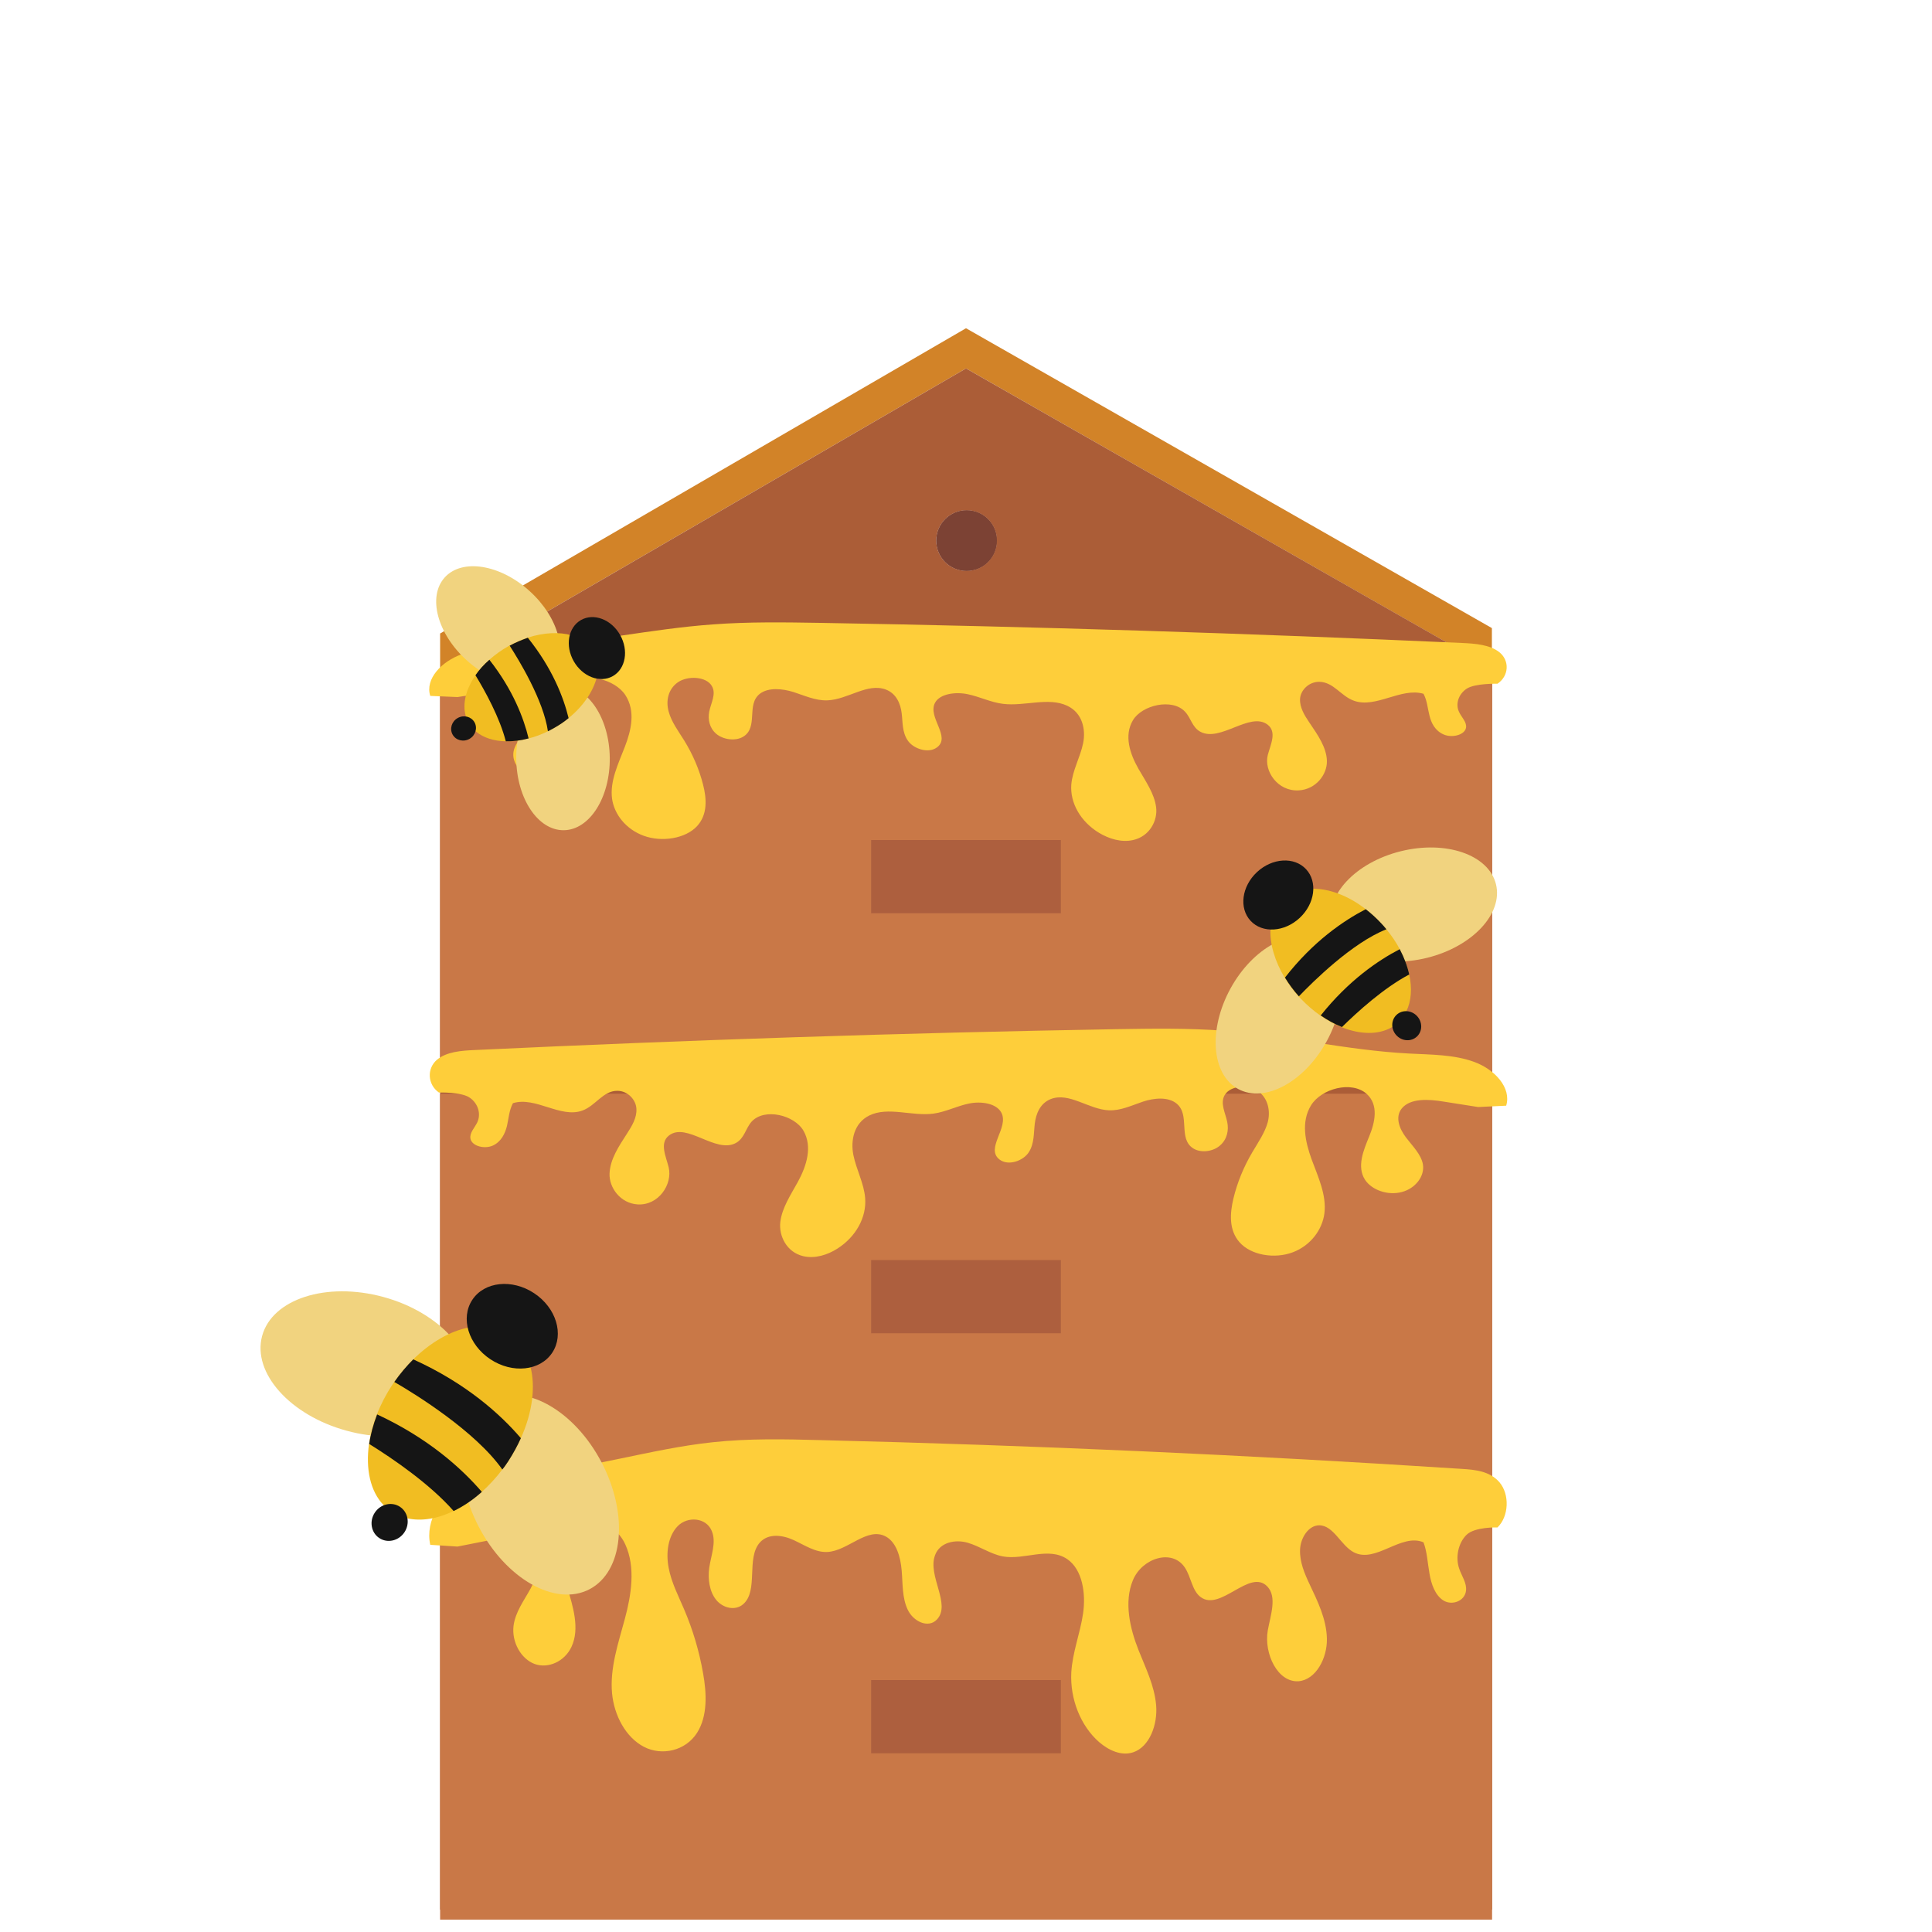 <?xml version="1.0" encoding="utf-8"?>
<!-- Generator: Adobe Illustrator 24.3.0, SVG Export Plug-In . SVG Version: 6.00 Build 0)  -->
<svg version="1.1" xmlns="http://www.w3.org/2000/svg" xmlns:xlink="http://www.w3.org/1999/xlink" x="0px" y="0px"
	 viewBox="0 0 1000 1000" style="enable-background:new 0 0 1000 1000;" xml:space="preserve">
<style type="text/css">
	.st0{display:none;}
	.st1{display:inline;fill:#D28328;}
	.st2{display:inline;fill:#AB5D37;}
	.st3{display:inline;fill:#7C4234;}
	.st4{display:inline;fill:#C97847;}
	.st5{display:inline;fill:#AD5F3E;}
	.st6{fill:#D28328;}
	.st7{fill:#AB5D37;}
	.st8{fill:#7C4234;}
	.st9{fill:#C97847;}
	.st10{fill:#AD5F3E;}
	.st11{fill:#FECE3A;}
	.st12{fill:#F1D37F;}
	.st13{fill:#F1BD22;}
	.st14{fill:#151515;}
	.st15{display:inline;fill:#FECE3A;}
	.st16{display:inline;fill:#F2F2F2;}
	.st17{display:inline;fill:#E6E7E7;}
	.st18{display:inline;fill:#28A8E0;}
	.st19{display:inline;fill:#595A5C;}
	.st20{display:inline;fill:#808184;}
	.st21{display:inline;fill:#FCEE1F;}
	.st22{display:inline;fill:#010101;}
	.st23{display:inline;fill:#FDD1AC;}
	.st24{display:inline;fill:#282828;}
	.st25{display:inline;fill:#212121;}
	.st26{display:inline;fill:#151515;}
</style>
<g id="ruche_normale" class="st0">
	<polygon class="st1" points="772.2,325.1 772.2,345.9 500,190.7 227.8,348.7 227.8,327.9 500,169.9 	"/>
	<path class="st2" d="M500,190.7l-272.2,158v618.9h544.5V345.9L500,190.7z M500.3,295.5c-8.7,0-15.7-7-15.7-15.7
		c0-8.6,7-15.7,15.7-15.7s15.7,7,15.7,15.7C516,288.4,509,295.5,500.3,295.5z"/>
	<path class="st2" d="M484.7,279.8c0-8.6,7-15.7,15.7-15.7s15.7,7,15.7,15.7c0,8.7-7,15.7-15.7,15.7S484.7,288.4,484.7,279.8z"/>
	<rect x="227.8" y="967.6" class="st2" width="544.5" height="20.8"/>
	<path class="st3" d="M516,279.8c0,8.7-7,15.7-15.7,15.7s-15.7-7-15.7-15.7c0-8.6,7-15.7,15.7-15.7S516,271.1,516,279.8z"/>
	<rect x="227.8" y="348.7" class="st4" width="544.5" height="210"/>
	<rect x="227.8" y="566.1" class="st4" width="544.5" height="210"/>
	<rect x="227.8" y="783.6" class="st4" width="544.5" height="210"/>
	<rect x="450.9" y="434.8" class="st5" width="98.2" height="37.9"/>
	<rect x="450.9" y="652.2" class="st5" width="98.2" height="37.9"/>
	<rect x="450.9" y="869.6" class="st5" width="98.2" height="37.9"/>
</g>
<g id="ruche_miel">
	<polygon class="st6" points="772.2,325.1 772.2,345.9 500,190.7 227.8,348.7 227.8,327.9 500,169.9 	"/>
	<path class="st7" d="M500,190.7l-272.2,158v618.9h544.5V345.9L500,190.7z M500.3,295.5c-8.7,0-15.7-7-15.7-15.7
		c0-8.6,7-15.7,15.7-15.7s15.7,7,15.7,15.7C516,288.4,509,295.5,500.3,295.5z"/>
	<path class="st7" d="M484.7,279.8c0-8.6,7-15.7,15.7-15.7s15.7,7,15.7,15.7c0,8.7-7,15.7-15.7,15.7S484.7,288.4,484.7,279.8z"/>
	<rect x="227.8" y="967.6" class="st7" width="544.5" height="20.8"/>
	<path class="st8" d="M516,279.8c0,8.7-7,15.7-15.7,15.7s-15.7-7-15.7-15.7c0-8.6,7-15.7,15.7-15.7S516,271.1,516,279.8z"/>
	<rect x="227.8" y="348.7" class="st9" width="544.5" height="210"/>
	<rect x="227.8" y="566.1" class="st9" width="544.5" height="210"/>
	<rect x="227.8" y="783.6" class="st9" width="544.5" height="210"/>
	<rect x="450.9" y="434.8" class="st10" width="98.2" height="37.9"/>
	<rect x="450.9" y="652.2" class="st10" width="98.2" height="37.9"/>
	<rect x="450.9" y="869.6" class="st10" width="98.2" height="37.9"/>
	<path class="st11" d="M236.8,800.5l-14.1-0.9c-2.8-12.7,5.9-25.6,16.4-31c10.5-5.4,22.5-5.2,34-6c32.2-2.3,63.7-12.7,95.8-16.1
		c18.5-2,37.2-1.6,55.8-1.1c110.7,2.7,221.5,7.7,332,14.9c6.9,0.4,14.5,1.2,19.4,6.9c5.4,6.3,4.9,17.7-1,23.4c0,0-11.7-0.4-16,3.8
		c-4.3,4.2-5.9,11.6-3.8,17.6c1.3,3.8,4,7.4,3.5,11.4c-0.7,5.5-7.4,7.7-11.7,5c-4.3-2.7-6.3-8.5-7.2-13.9c-1-5.5-1.2-11.2-3.1-16.2
		c-11.6-4.9-24.7,11-36,5.2c-6.8-3.5-10.5-14-18-14c-5.5,0-9.7,6.5-9.9,12.7c-0.2,6.3,2.3,12.2,4.9,17.7c4.2,8.9,8.8,18.2,9,28.3
		c0.2,10.1-5.7,21.2-14.6,22c-10.8,0.8-18.1-14.2-16-26.3c1.4-7.8,4.9-17.3-0.2-22.7c-9.1-9.6-24.3,13.2-34.6,5.4
		c-4.4-3.3-4.9-10.4-8.1-15.2c-6.6-10-22.2-4.9-26.9,6.5c-4.7,11.3-1.6,24.8,2.9,36.2c3.7,9.3,8.2,18.3,9.1,28.4
		c0.9,10.1-3.4,21.7-11.9,24.5c-6.1,2-12.6-1-17.6-5.3c-9.6-8.4-15.1-22.3-14.4-36c0.6-10.5,4.6-20.3,6.1-30.6
		c1.5-10.3-0.3-22.7-8.2-28.1c-9.7-6.6-22.2,0.6-33.3-1.4c-6.4-1.2-12-5.3-18.3-7.1c-6.3-1.8-14.3-0.3-16.8,6.4
		c-4.1,10.7,8.5,25.5,0.9,33.4c-4.5,4.7-12.3,0.9-15.1-5.2c-2.9-6.1-2.5-13.4-3.1-20.3c-0.6-6.9-2.7-14.5-8.2-17.5
		c-9.6-5.2-19.6,7.5-30.3,8c-6.2,0.3-11.8-3.6-17.5-6.2c-5.7-2.6-13-3.6-17.4,1.3c-7.2,8.1-0.6,24.9-8.6,31.9
		c-4.1,3.6-10.5,2.1-14-2.2c-3.5-4.3-4.4-10.8-3.6-16.6c0.9-6.4,3.8-13.2,1.3-19.1c-2.9-7-12.5-7.7-17.6-2.5
		c-5.1,5.2-6.2,14-4.7,21.6c1.4,7.6,5,14.4,8,21.5c4.5,10.5,7.8,21.6,9.8,33c1.9,10.5,2.4,22.2-3.1,30.9c-6,9.4-18.3,12.1-27.6,7.2
		c-9.3-4.9-15.3-16.1-16.4-27.6c-1.2-13.1,3.2-25.9,6.6-38.5c3.4-12.6,5.6-26.8,0.3-38.5c-5.2-11.7-20.9-17.7-28.8-8.1
		c-6.4,7.8-4.3,20.2-1.3,30.2c3,10,6.6,21.4,2.2,30.8c-3.5,7.5-11.9,11.4-19,8.9c-7.1-2.6-12-11.3-11-19.7
		c0.9-7.2,5.4-13.1,8.8-19.3c3.4-6.2,5.7-14.4,2.2-20.5c-4.3-7.5-14.1-6.6-21.8-4.9L236.8,800.5L236.8,800.5z"/>
	<path class="st11" d="M765.1,573l-17.8-2.8c-7.7-1.3-17.4-1.9-21.8,3.6c-3.5,4.4-1.2,10.4,2.2,14.9c3.4,4.5,7.9,8.8,8.8,14
		c1,6.1-3.9,12.5-11,14.3c-7.1,1.9-15.5-1-19-6.4c-4.3-6.8-0.8-15.1,2.2-22.4c3-7.3,5-16.3-1.3-22c-7.9-7-23.5-2.7-28.8,5.9
		s-3,18.9,0.3,28c3.4,9.2,7.8,18.5,6.6,28c-1.1,8.4-7.1,16.6-16.4,20.1c-9.3,3.5-21.6,1.6-27.6-5.3c-5.5-6.3-4.9-14.9-3.1-22.5
		c2-8.3,5.3-16.4,9.8-24c3-5.1,6.5-10.1,8-15.6c1.4-5.5,0.3-12-4.7-15.8c-5.1-3.8-14.6-3.3-17.6,1.8c-2.5,4.3,0.4,9.3,1.3,13.9
		c0.9,4.2,0,8.9-3.6,12.1c-3.5,3.2-9.9,4.2-14,1.6c-8-5.1-1.4-17.3-8.6-23.2c-4.4-3.6-11.7-2.9-17.4-1c-5.7,1.9-11.4,4.7-17.5,4.5
		c-10.6-0.4-20.7-9.6-30.3-5.8c-5.5,2.2-7.6,7.7-8.2,12.7c-0.6,5-0.2,10.3-3.1,14.8c-2.9,4.5-10.6,7.2-15.1,3.8
		c-7.6-5.8,5-16.5,0.9-24.3c-2.6-4.9-10.6-6-16.8-4.7c-6.3,1.3-11.9,4.3-18.3,5.2c-11.1,1.5-23.6-3.8-33.3,1
		c-7.9,3.9-9.7,12.9-8.2,20.4c1.5,7.5,5.5,14.7,6.1,22.3c0.8,10-4.8,20.1-14.4,26.2c-5,3.2-11.5,5.3-17.6,3.9
		c-8.6-2-12.8-10.5-11.9-17.8c0.9-7.3,5.4-14,9.1-20.7c4.5-8.3,7.6-18.1,2.9-26.4c-4.7-8.2-20.3-12-26.9-4.7
		c-3.1,3.5-3.7,8.6-8.1,11c-10.4,5.7-25.5-10.9-34.6-3.9c-5.1,3.9-1.6,10.8-0.2,16.5c2.1,8.8-5.2,19.8-16,19.2
		c-8.9-0.5-14.9-8.6-14.6-16s4.8-14.1,9-20.6c2.6-4,5.2-8.3,4.9-12.9c-0.2-4.6-4.4-9.3-9.9-9.3c-7.4,0-11.2,7.7-18,10.2
		c-11.3,4.2-24.3-7.4-36-3.8c-2,3.7-2.2,7.9-3.1,11.8c-1,4-3,8.1-7.2,10.1c-4.3,2-11,0.4-11.7-3.6c-0.5-3,2.2-5.6,3.5-8.3
		c2.1-4.4,0.5-9.8-3.8-12.8c-4.3-3.1-16-2.7-16-2.7c-5.9-4.1-6.4-12.4-1-17c4.9-4.1,12.5-4.7,19.4-5c110.6-5.2,221.3-8.9,332-10.8
		c18.6-0.3,37.2-0.6,55.8,0.8c32.2,2.5,63.6,10.1,95.8,11.8c11.5,0.6,23.5,0.5,34,4.4c10.5,3.9,19.2,13.3,16.4,22.6L765.1,573
		L765.1,573z"/>
	<path class="st11" d="M236.8,360.8l-14.1-0.6c-2.8-8.8,5.9-17.9,16.4-21.6c10.5-3.7,22.5-3.6,34-4.2c32.2-1.6,63.7-8.9,95.8-11.2
		c18.5-1.4,37.2-1.1,55.8-0.8c110.7,1.9,221.5,5.4,332,10.4c6.9,0.3,14.5,0.9,19.4,4.8c5.4,4.4,4.9,12.3-1,16.3c0,0-11.7-0.3-16,2.6
		c-4.3,2.9-5.9,8.1-3.8,12.2c1.3,2.7,4,5.1,3.5,8c-0.7,3.8-7.4,5.4-11.7,3.4c-4.3-1.9-6.3-5.9-7.2-9.7c-1-3.8-1.2-7.8-3.1-11.3
		c-11.6-3.4-24.7,7.7-36,3.6c-6.8-2.4-10.5-9.7-18-9.8c-5.5,0-9.7,4.5-9.9,8.9c-0.2,4.4,2.3,8.5,4.9,12.3c4.2,6.2,8.8,12.7,9,19.7
		c0.2,7.1-5.7,14.8-14.6,15.3c-10.8,0.6-18.1-9.9-16-18.3c1.4-5.4,4.9-12-0.2-15.8c-9.1-6.7-24.3,9.2-34.6,3.8
		c-4.4-2.3-4.9-7.2-8.1-10.5c-6.6-7-22.2-3.4-26.9,4.5c-4.7,7.9-1.6,17.3,2.9,25.2c3.7,6.4,8.2,12.8,9.1,19.8
		c0.9,7-3.4,15.1-11.9,17c-6.1,1.4-12.6-0.7-17.6-3.7c-9.6-5.8-15.1-15.5-14.4-25c0.6-7.3,4.6-14.1,6.1-21.3
		c1.5-7.2-0.3-15.8-8.2-19.5c-9.7-4.6-22.2,0.4-33.3-1c-6.4-0.8-12-3.7-18.3-5c-6.3-1.3-14.3-0.2-16.8,4.4
		c-4.1,7.5,8.5,17.7,0.9,23.2c-4.5,3.3-12.3,0.6-15.1-3.7c-2.9-4.3-2.5-9.3-3.1-14.1c-0.6-4.8-2.7-10.1-8.2-12.2
		c-9.6-3.6-19.6,5.2-30.3,5.6c-6.2,0.2-11.8-2.5-17.5-4.3c-5.7-1.8-13-2.5-17.4,0.9c-7.2,5.6-0.6,17.3-8.6,22.2
		c-4.1,2.5-10.5,1.5-14-1.5c-3.5-3-4.4-7.5-3.6-11.5c0.9-4.5,3.8-9.2,1.3-13.3c-2.9-4.9-12.5-5.4-17.6-1.8
		c-5.1,3.6-6.2,9.8-4.7,15.1c1.4,5.3,5,10.1,8,14.9c4.5,7.3,7.8,15,9.8,22.9c1.9,7.3,2.4,15.5-3.1,21.5c-6,6.5-18.3,8.4-27.6,5
		c-9.3-3.4-15.3-11.2-16.4-19.2c-1.2-9.1,3.2-18,6.6-26.8c3.4-8.8,5.6-18.6,0.3-26.8s-20.9-12.3-28.8-5.6c-6.4,5.4-4.3,14-1.3,21
		c3,7,6.6,14.9,2.2,21.4c-3.5,5.2-11.9,7.9-19,6.2c-7.1-1.8-12-7.9-11-13.7c0.9-5,5.4-9.1,8.8-13.4c3.4-4.3,5.7-10.1,2.2-14.3
		c-4.3-5.2-14.1-4.6-21.8-3.4L236.8,360.8L236.8,360.8z"/>
	
		<ellipse transform="matrix(0.887 -0.461 0.461 0.887 -325.327 216.195)" class="st12" cx="279.8" cy="773.9" rx="35.9" ry="55.2"/>
	
		<ellipse transform="matrix(0.262 -0.965 0.965 0.262 -541.475 703.45)" class="st12" cx="189" cy="705.6" rx="35.9" ry="55.2"/>
	<path class="st13" d="M269.6,744.4c-1.8,4-4,8-6.5,11.9c-1,1.5-2,3-3.1,4.3c-3.3,4.4-6.9,8.2-10.6,11.6c-4.7,4.2-9.6,7.5-14.6,9.9
		c-8.3,4-16.6,5.4-23.9,3.8c-2.9-0.6-5.7-1.8-8.2-3.4c-1.5-1-2.9-2.2-4.2-3.5c-6.9-7.2-9.3-18.8-7.5-31.6c0.7-5,2.1-10.1,4.1-15.3
		c2-5.2,4.7-10.4,8-15.4c0.3-0.5,0.6-0.9,0.9-1.3c3-4.3,6.3-8.2,9.8-11.7c9-8.9,19.3-14.8,28.9-16.6c7.7-1.5,14.9-0.5,20.8,3.5
		c5.6,3.7,9.3,9.5,11,16.6C277.3,717.7,275.6,731.1,269.6,744.4z"/>
	<ellipse transform="matrix(0.552 -0.834 0.834 0.552 -566.636 521.277)" class="st14" cx="201.6" cy="787.8" rx="9.7" ry="9.2"/>
	
		<ellipse transform="matrix(0.552 -0.834 0.834 0.552 -453.555 528.721)" class="st14" cx="265.1" cy="686.3" rx="20.5" ry="24.8"/>
	<path class="st14" d="M269.6,744.4c-1.8,4-4,8-6.5,11.9c-1,1.5-2,3-3.1,4.3c-13.9-19.7-44.8-38.9-55.9-45.3c3-4.3,6.3-8.2,9.8-11.7
		C241.3,716,259.1,732.1,269.6,744.4z"/>
	<path class="st14" d="M249.4,772.2c-4.7,4.2-9.6,7.5-14.6,9.9c-12.4-14.1-31.6-27.2-43.7-34.7c0.7-5,2.1-10.1,4.1-15.3
		C221.7,744.4,239,760.1,249.4,772.2z"/>
	
		<ellipse transform="matrix(0.971 -0.241 0.241 0.971 -91.176 189.727)" class="st12" cx="731.4" cy="468.3" rx="43.7" ry="28.4"/>
	
		<ellipse transform="matrix(0.48 -0.877 0.877 0.48 -116.791 853.777)" class="st12" cx="662.1" cy="525.4" rx="43.7" ry="28.4"/>
	<path class="st13" d="M706.9,470.6c2.7,2.1,5.4,4.5,7.9,7.2c1,1,1.9,2.1,2.8,3.2c2.7,3.3,5.1,6.8,6.9,10.3c2.3,4.4,4,8.8,4.9,13.1
		c1.6,7.1,1.1,13.8-1.5,19.1c-1,2.1-2.4,4-4.2,5.7c-1.1,1-2.2,1.9-3.5,2.6c-6.8,3.9-16.2,3.7-25.7-0.1c-3.7-1.5-7.4-3.5-11-6
		c-3.6-2.5-7.1-5.5-10.4-9c-0.3-0.3-0.6-0.6-0.9-0.9c-2.8-3.1-5.2-6.4-7.2-9.7c-5.2-8.6-7.8-17.6-7.4-25.3
		c0.3-6.2,2.4-11.6,6.5-15.4c3.9-3.6,9.1-5.4,14.9-5.4C687.7,459.8,697.8,463.5,706.9,470.6z"/>
	
		<ellipse transform="matrix(0.732 -0.682 0.682 0.732 -166.696 638.5)" class="st14" cx="727.7" cy="531" rx="7.3" ry="7.7"/>
	
		<ellipse transform="matrix(0.732 -0.682 0.682 0.732 -138.383 575.128)" class="st14" cx="661.3" cy="463.3" rx="19.6" ry="16.2"/>
	<path class="st14" d="M706.9,470.6c2.7,2.1,5.4,4.5,7.9,7.2c1,1,1.9,2.1,2.8,3.2c-17.8,7-38.2,27.3-45.3,34.7
		c-2.8-3.1-5.2-6.4-7.2-9.7C679.7,487.2,695.5,476.5,706.9,470.6z"/>
	<path class="st14" d="M724.5,491.3c2.3,4.4,4,8.8,4.9,13.1c-13.1,6.9-26.8,19.3-34.8,27.2c-3.7-1.5-7.4-3.5-11-6
		C698,507.5,713.3,497.1,724.5,491.3z"/>
	
		<ellipse transform="matrix(1 -1.024000e-02 1.024000e-02 1 -4.004 3.004)" class="st12" cx="291.4" cy="392.5" rx="24.2" ry="37.2"/>
	
		<ellipse transform="matrix(0.67 -0.743 0.743 0.67 -155.361 298.272)" class="st12" cx="257.6" cy="323.8" rx="24.2" ry="37.2"/>
	<path class="st13" d="M294.3,371.7c-2.3,1.9-4.8,3.6-7.5,5.1c-1.1,0.6-2.1,1.2-3.2,1.7c-3.3,1.6-6.6,2.9-9.9,3.7
		c-4.1,1.1-8.1,1.6-11.8,1.5c-6.2-0.1-11.6-1.8-15.5-5c-1.6-1.3-2.9-2.8-3.9-4.6c-0.6-1.1-1.1-2.2-1.4-3.4
		c-1.9-6.4,0.1-14.1,5.1-21.3c1.9-2.8,4.3-5.5,7.2-8c2.8-2.5,6-4.8,9.5-6.8c0.3-0.2,0.6-0.4,1-0.5c3.1-1.7,6.3-3,9.4-4.1
		c8.1-2.6,16.1-3,22.5-1.2c5.1,1.5,9.1,4.3,11.5,8.4c2.2,3.9,2.7,8.6,1.6,13.4C307,357.9,301.9,365.5,294.3,371.7z"/>
	
		<ellipse transform="matrix(0.869 -0.494 0.494 0.869 -155.03 168.094)" class="st14" cx="240.2" cy="377" rx="6.5" ry="6.2"/>
	
		<ellipse transform="matrix(0.869 -0.494 0.494 0.869 -125.373 196.809)" class="st14" cx="309.2" cy="335.3" rx="13.8" ry="16.7"/>
	<path class="st14" d="M294.3,371.7c-2.3,1.9-4.8,3.6-7.5,5.1c-1.1,0.6-2.1,1.2-3.2,1.7c-2.3-16.1-15.1-37-19.8-44.3
		c3.1-1.7,6.3-3,9.4-4.1C285.9,345.9,291.7,361,294.3,371.7z"/>
	<path class="st14" d="M273.6,382.2c-4.1,1.1-8.1,1.6-11.8,1.5c-3.1-12.2-10.7-26-15.7-34.2c1.9-2.8,4.3-5.5,7.2-8
		C265.5,357,271.1,371.8,273.6,382.2z"/>
</g>
<g id="ruche_fumée" class="st0">
	<polygon class="st1" points="772.5,325.1 772.5,345.9 500.2,190.7 228,348.7 228,327.9 500.2,169.9 	"/>
	<path class="st2" d="M500.2,190.7L228,348.7v618.9h544.5V345.9L500.2,190.7z M500.6,295.5c-8.7,0-15.7-7-15.7-15.7
		c0-8.6,7-15.7,15.7-15.7s15.7,7,15.7,15.7C516.2,288.4,509.2,295.5,500.6,295.5z"/>
	<path class="st2" d="M484.9,279.8c0-8.6,7-15.7,15.7-15.7s15.7,7,15.7,15.7c0,8.7-7,15.7-15.7,15.7S484.9,288.4,484.9,279.8z"/>
	<rect x="236.7" y="967.6" class="st7" width="544.5" height="20.8"/>
	<path class="st3" d="M516.2,279.8c0,8.7-7,15.7-15.7,15.7s-15.7-7-15.7-15.7c0-8.6,7-15.7,15.7-15.7S516.2,271.1,516.2,279.8z"/>
	<rect x="228" y="348.7" class="st4" width="544.5" height="210"/>
	<rect x="228" y="566.1" class="st4" width="544.5" height="210"/>
	<rect x="228" y="783.6" class="st4" width="544.5" height="210"/>
	<rect x="451.1" y="434.8" class="st5" width="98.2" height="37.9"/>
	<rect x="451.1" y="652.2" class="st5" width="98.2" height="37.9"/>
	<rect x="451.1" y="869.6" class="st5" width="98.2" height="37.9"/>
	<path class="st15" d="M237,800.5l-14.1-0.9c-2.8-12.7,5.9-25.6,16.4-31c10.5-5.4,22.5-5.2,34-6c32.2-2.3,63.7-12.7,95.8-16.1
		c18.5-2,37.2-1.6,55.8-1.1c110.7,2.7,221.5,7.7,332,14.9c6.9,0.4,14.5,1.2,19.4,6.9c5.4,6.3,4.9,17.7-1,23.4c0,0-11.7-0.4-16,3.8
		c-4.3,4.2-5.9,11.6-3.8,17.6c1.3,3.8,4,7.4,3.5,11.4c-0.7,5.5-7.4,7.7-11.7,5c-4.3-2.7-6.3-8.5-7.2-13.9c-1-5.5-1.2-11.2-3.1-16.2
		c-11.6-4.9-24.7,11-36,5.2c-6.8-3.5-10.5-14-18-14c-5.5,0-9.7,6.5-9.9,12.7c-0.2,6.3,2.3,12.2,4.9,17.7c4.2,8.9,8.8,18.2,9,28.3
		c0.2,10.1-5.7,21.2-14.6,22c-10.8,0.8-18.1-14.2-16-26.3c1.4-7.8,4.9-17.3-0.2-22.7c-9.1-9.6-24.3,13.2-34.6,5.4
		c-4.4-3.3-4.9-10.4-8.1-15.2c-6.6-10-22.2-4.9-26.9,6.5c-4.7,11.3-1.6,24.8,2.9,36.2c3.7,9.3,8.2,18.3,9.1,28.4
		c0.9,10.1-3.4,21.7-11.9,24.5c-6.1,2-12.6-1-17.6-5.3c-9.6-8.4-15.1-22.3-14.4-36c0.6-10.5,4.6-20.3,6.1-30.6
		c1.5-10.3-0.3-22.7-8.2-28.1c-9.7-6.6-22.2,0.6-33.3-1.4c-6.4-1.2-12-5.3-18.3-7.1c-6.3-1.8-14.3-0.3-16.8,6.4
		c-4.1,10.7,8.5,25.5,0.9,33.4c-4.5,4.7-12.3,0.9-15.1-5.2c-2.9-6.1-2.5-13.4-3.1-20.3c-0.6-6.9-2.7-14.5-8.2-17.5
		c-9.6-5.2-19.6,7.5-30.3,8c-6.2,0.3-11.8-3.6-17.5-6.2c-5.7-2.6-13-3.6-17.4,1.3c-7.2,8.1-0.6,24.9-8.6,31.9
		c-4.1,3.6-10.5,2.1-14-2.2c-3.5-4.3-4.4-10.8-3.6-16.6c0.9-6.4,3.8-13.2,1.3-19.1c-2.9-7-12.5-7.7-17.6-2.5
		c-5.1,5.2-6.2,14-4.7,21.6c1.4,7.6,5,14.4,8,21.5c4.5,10.5,7.8,21.6,9.8,33c1.9,10.5,2.4,22.2-3.1,30.9c-6,9.4-18.3,12.1-27.6,7.2
		c-9.3-4.9-15.3-16.1-16.4-27.6c-1.2-13.1,3.2-25.9,6.6-38.5c3.4-12.6,5.6-26.8,0.3-38.5c-5.2-11.7-20.9-17.7-28.8-8.1
		c-6.4,7.8-4.3,20.2-1.3,30.2c3,10,6.6,21.4,2.2,30.8c-3.5,7.5-11.9,11.4-19,8.9c-7.1-2.6-12-11.3-11-19.7
		c0.9-7.2,5.4-13.1,8.8-19.3c3.4-6.2,5.7-14.4,2.2-20.5c-4.3-7.5-14.1-6.6-21.8-4.9L237,800.5L237,800.5z"/>
	<path class="st15" d="M765.3,573l-17.8-2.8c-7.7-1.3-17.4-1.9-21.8,3.6c-3.5,4.4-1.2,10.4,2.2,14.9c3.4,4.5,7.9,8.8,8.8,14
		c1,6.1-3.9,12.5-11,14.3c-7.1,1.9-15.5-1-19-6.4c-4.3-6.8-0.8-15.1,2.2-22.4c3-7.3,5-16.3-1.3-22c-7.9-7-23.5-2.7-28.8,5.9
		s-3,18.9,0.3,28c3.4,9.2,7.8,18.5,6.6,28c-1.1,8.4-7.1,16.6-16.4,20.1c-9.3,3.5-21.6,1.6-27.6-5.3c-5.5-6.3-4.9-14.9-3.1-22.5
		c2-8.3,5.3-16.4,9.8-24c3-5.1,6.5-10.1,8-15.6c1.4-5.5,0.3-12-4.7-15.8c-5.1-3.8-14.6-3.3-17.6,1.8c-2.5,4.3,0.4,9.3,1.3,13.9
		c0.9,4.2,0,8.9-3.6,12.1c-3.5,3.2-9.9,4.2-14,1.6c-8-5.1-1.4-17.3-8.6-23.2c-4.4-3.6-11.7-2.9-17.4-1c-5.7,1.9-11.4,4.7-17.5,4.5
		c-10.6-0.4-20.7-9.6-30.3-5.8c-5.5,2.2-7.6,7.7-8.2,12.7c-0.6,5-0.2,10.3-3.1,14.8c-2.9,4.5-10.6,7.2-15.1,3.8
		c-7.6-5.8,5-16.5,0.9-24.3c-2.6-4.9-10.6-6-16.8-4.7c-6.3,1.3-11.9,4.3-18.3,5.2c-11.1,1.5-23.6-3.8-33.3,1
		c-7.9,3.9-9.7,12.9-8.2,20.4c1.5,7.5,5.5,14.7,6.1,22.3c0.8,10-4.8,20.1-14.4,26.2c-5,3.2-11.5,5.3-17.6,3.9
		c-8.6-2-12.8-10.5-11.9-17.8c0.9-7.3,5.4-14,9.1-20.7c4.5-8.3,7.6-18.1,2.9-26.4c-4.7-8.2-20.3-12-26.9-4.7
		c-3.1,3.5-3.7,8.6-8.1,11c-10.4,5.7-25.5-10.9-34.6-3.9c-5.1,3.9-1.6,10.8-0.2,16.5c2.1,8.8-5.2,19.8-16,19.2
		c-8.9-0.5-14.9-8.6-14.6-16c0.2-7.4,4.8-14.1,9-20.6c2.6-4,5.2-8.3,4.9-12.9c-0.2-4.6-4.4-9.3-9.9-9.3c-7.4,0-11.2,7.7-18,10.2
		c-11.3,4.2-24.3-7.4-36-3.8c-2,3.7-2.2,7.9-3.1,11.8c-1,4-3,8.1-7.2,10.1c-4.3,2-11,0.4-11.7-3.6c-0.5-3,2.2-5.6,3.5-8.3
		c2.1-4.4,0.5-9.8-3.8-12.8c-4.3-3.1-16-2.7-16-2.7c-5.9-4.1-6.4-12.4-1-17c4.9-4.1,12.5-4.7,19.4-5c110.6-5.2,221.3-8.9,332-10.8
		c18.6-0.3,37.2-0.6,55.8,0.8c32.2,2.5,63.6,10.1,95.8,11.8c11.5,0.6,23.5,0.5,34,4.4c10.5,3.9,19.2,13.3,16.4,22.6L765.3,573
		L765.3,573z"/>
	<path class="st15" d="M237,360.8l-14.1-0.6c-2.8-8.8,5.9-17.9,16.4-21.6c10.5-3.7,22.5-3.6,34-4.2c32.2-1.6,63.7-8.9,95.8-11.2
		c18.5-1.4,37.2-1.1,55.8-0.8c110.7,1.9,221.5,5.4,332,10.4c6.9,0.3,14.5,0.9,19.4,4.8c5.4,4.4,4.9,12.3-1,16.3c0,0-11.7-0.3-16,2.6
		c-4.3,2.9-5.9,8.1-3.8,12.2c1.3,2.7,4,5.1,3.5,8c-0.7,3.8-7.4,5.4-11.7,3.4c-4.3-1.9-6.3-5.9-7.2-9.7c-1-3.8-1.2-7.8-3.1-11.3
		c-11.6-3.4-24.7,7.7-36,3.6c-6.8-2.4-10.5-9.7-18-9.8c-5.5,0-9.7,4.5-9.9,8.9c-0.2,4.4,2.3,8.5,4.9,12.3c4.2,6.2,8.8,12.7,9,19.7
		c0.2,7.1-5.7,14.8-14.6,15.3c-10.8,0.6-18.1-9.9-16-18.3c1.4-5.4,4.9-12-0.2-15.8c-9.1-6.7-24.3,9.2-34.6,3.8
		c-4.4-2.3-4.9-7.2-8.1-10.5c-6.6-7-22.2-3.4-26.9,4.5c-4.7,7.9-1.6,17.3,2.9,25.2c3.7,6.4,8.2,12.8,9.1,19.8
		c0.9,7-3.4,15.1-11.9,17c-6.1,1.4-12.6-0.7-17.6-3.7c-9.6-5.8-15.1-15.5-14.4-25c0.6-7.3,4.6-14.1,6.1-21.3
		c1.5-7.2-0.3-15.8-8.2-19.5c-9.7-4.6-22.2,0.4-33.3-1c-6.4-0.8-12-3.7-18.3-5c-6.3-1.3-14.3-0.2-16.8,4.4
		c-4.1,7.5,8.5,17.7,0.9,23.2c-4.5,3.3-12.3,0.6-15.1-3.7c-2.9-4.3-2.5-9.3-3.1-14.1c-0.6-4.8-2.7-10.1-8.2-12.2
		c-9.6-3.6-19.6,5.2-30.3,5.6c-6.2,0.2-11.8-2.5-17.5-4.3c-5.7-1.8-13-2.5-17.4,0.9c-7.2,5.6-0.6,17.3-8.6,22.2
		c-4.1,2.5-10.5,1.5-14-1.5c-3.5-3-4.4-7.5-3.6-11.5c0.9-4.5,3.8-9.2,1.3-13.3c-2.9-4.9-12.5-5.4-17.6-1.8
		c-5.1,3.6-6.2,9.8-4.7,15.1c1.4,5.3,5,10.1,8,14.9c4.5,7.3,7.8,15,9.8,22.9c1.9,7.3,2.4,15.5-3.1,21.5c-6,6.5-18.3,8.4-27.6,5
		c-9.3-3.4-15.3-11.2-16.4-19.2c-1.2-9.1,3.2-18,6.6-26.8c3.4-8.8,5.6-18.6,0.3-26.8s-20.9-12.3-28.8-5.6c-6.4,5.4-4.3,14-1.3,21
		c3,7,6.6,14.9,2.2,21.4c-3.5,5.2-11.9,7.9-19,6.2c-7.1-1.8-12-7.9-11-13.7c0.9-5,5.4-9.1,8.8-13.4c3.4-4.3,5.7-10.1,2.2-14.3
		c-4.3-5.2-14.1-4.6-21.8-3.4L237,360.8L237,360.8z"/>
	<path class="st16" d="M400.2,486.6c-2.7,18.1-18.5,33.9-48.7,26.6c-1.7,46.9-55.5,47.4-70.4,25.2c-16.2,14.4-35.7,5-35.7,5
		c-2.5,4.3-10.5,16.7-26.3,22.6c-17.4,6.4-38.1,2.7-52-10.5c-12.4-11.8-14.6-26.7-15.1-31.5c-26.1-1.4-38.7-16.5-41-33.5
		c1.3-24.9,25.3-49.5,60.6-33.8c0-45.9,74.8-86,113.3-25.5c33.4-20.8,63.9,6.3,66.2,26.6C381.8,449,398.8,467.4,400.2,486.6z"/>
	<path class="st17" d="M400.2,486.6c-1.3-19.2-18.4-37.6-49.2-28.8c-2.2-20.3-32.8-47.4-66.2-26.6c-38.5-60.4-113.3-20.3-113.3,25.5
		c-35.3-15.7-59.3,9-60.6,33.8c-3.8-28.4,21.4-61.7,60.4-43.6c0-48.2,75-90.4,113.5-26.8c33.5-21.9,64.1,6.7,66.3,28
		C386.3,437.6,403.5,464,400.2,486.6z"/>
	<path class="st16" d="M915.3,784.1c-3.4,22.7-23.2,42.5-61.2,33.4c-2.2,58.9-69.6,59.6-88.4,31.7c-20.4,18.1-44.8,6.3-44.8,6.3
		c-3.1,5.4-13.1,21-33,28.3c-21.8,8.1-47.9,3.4-65.3-13.2c-15.5-14.8-18.3-33.5-18.9-39.6c-32.8-1.7-48.7-20.8-51.5-42
		c1.6-31.2,31.7-62.2,76.1-42.5c0-57.6,93.9-107.9,142.2-32c41.9-26.1,80.3,7.9,83.1,33.4C892.2,736.8,913.6,759.9,915.3,784.1z"/>
	<path class="st17" d="M915.3,784.1c-1.7-24.2-23-47.3-61.8-36.1c-2.8-25.5-41.2-59.5-83.1-33.4c-48.3-75.9-142.3-25.5-142.2,32
		c-44.4-19.7-74.5,11.3-76.1,42.5c-4.8-35.6,26.8-77.5,75.9-54.7c0-60.6,94.1-113.5,142.6-33.7c42-27.5,80.5,8.4,83.3,35.2
		C897.8,722.5,919.5,755.6,915.3,784.1z"/>
	<path class="st16" d="M255.8,717.4c1.4,9.5,9.7,17.8,25.6,14c0.9,24.6,29.1,24.9,37,13.3c8.5,7.6,18.7,2.6,18.7,2.6
		c1.3,2.2,5.5,8.8,13.8,11.9c9.1,3.4,20,1.4,27.3-5.5c6.5-6.2,7.7-14,7.9-16.5c13.7-0.7,20.3-8.7,21.5-17.6
		c-0.7-13.1-13.3-26-31.8-17.8c0-24.1-39.3-45.1-59.5-13.4c-17.5-10.9-33.6,3.3-34.7,14C265.4,697.7,256.5,707.3,255.8,717.4z"/>
	<path class="st17" d="M255.8,717.4c0.7-10.1,9.6-19.8,25.8-15.1c1.2-10.7,17.2-24.9,34.7-14c20.2-31.7,59.5-10.7,59.5,13.4
		c18.6-8.2,31.1,4.7,31.8,17.8c2-14.9-11.2-32.4-31.7-22.9c0-25.3-39.4-47.5-59.6-14.1c-17.6-11.5-33.7,3.5-34.8,14.7
		C263.1,691.7,254,705.5,255.8,717.4z"/>
	<path class="st16" d="M267.3,434.7c3.4,23.3,23.7,43.5,62.6,34.2c2.2,60.3,71.3,61,90.5,32.4c20.9,18.5,45.9,6.4,45.9,6.4
		c3.2,5.5,13.5,21.5,33.8,29c22.3,8.3,49,3.5,66.8-13.5c15.9-15.2,18.7-34.3,19.4-40.5c33.6-1.8,49.8-21.3,52.7-43
		c-1.7-31.9-32.5-63.6-77.9-43.5c0-58.9-96.1-110.5-145.6-32.8c-42.9-26.7-82.2,8.1-85,34.2C290.9,386.3,269,409.9,267.3,434.7z"/>
	<path class="st17" d="M267.3,434.7c1.7-24.7,23.6-48.4,63.3-37c2.8-26.1,42.1-61,85-34.2c49.5-77.7,145.6-26.1,145.6,32.8
		c45.4-20.1,76.2,11.5,77.9,43.5c4.9-36.5-27.5-79.4-77.6-56c0-62-96.4-116.2-145.9-34.5c-43-28.1-82.4,8.6-85.2,36
		C285.1,371.6,263,405.5,267.3,434.7z"/>
	<path class="st16" d="M491,860.7c2.4,16,16.3,29.9,43,23.5c1.5,41.4,49,41.9,62.2,22.3c14.3,12.7,31.5,4.4,31.5,4.4
		c2.2,3.8,9.2,14.8,23.2,19.9c15.3,5.7,33.7,2.4,45.9-9.3c10.9-10.4,12.9-23.6,13.3-27.8c23.1-1.2,34.2-14.6,36.2-29.6
		c-1.1-22-22.3-43.7-53.5-29.9c0-40.5-66.1-75.9-100.1-22.5c-29.5-18.4-56.5,5.6-58.4,23.5C507.2,827.5,492.2,843.7,491,860.7z"/>
	<path class="st17" d="M491,860.7c1.2-17,16.2-33.2,43.5-25.4c2-17.9,28.9-41.9,58.4-23.5c34-53.4,100.1-18,100.1,22.5
		c31.2-13.8,52.4,7.9,53.5,29.9c3.4-25.1-18.9-54.5-53.4-38.5c0-42.6-66.2-79.9-100.3-23.7c-29.5-19.3-56.6,5.9-58.6,24.7
		C503.3,817.4,488.1,840.7,491,860.7z"/>
	<path class="st16" d="M308.9,859.2c-1.7,12.7-11.5,23.8-30.4,18.7c-1.1,32.9-34.6,33.3-44,17.7c-10.1,10.1-22.3,3.5-22.3,3.5
		c-1.5,3-6.5,11.7-16.4,15.8c-10.8,4.5-23.8,1.9-32.5-7.4c-7.7-8.3-9.1-18.7-9.4-22.1c-16.3-1-24.2-11.6-25.6-23.5
		c0.8-17.4,15.8-34.7,37.8-23.7c0-32.2,46.7-60.3,70.7-17.9c20.8-14.6,39.9,4.4,41.3,18.7C297.5,832.8,308.1,845.7,308.9,859.2z"/>
	<path class="st17" d="M308.9,859.2c-0.8-13.5-11.5-26.4-30.7-20.2c-1.4-14.3-20.5-33.3-41.3-18.7c-24-42.4-70.7-14.3-70.7,17.9
		c-22.1-11-37,6.3-37.8,23.7c-2.4-19.9,13.3-43.3,37.7-30.6c0-33.9,46.8-63.5,70.9-18.8c20.9-15.3,40,4.7,41.4,19.7
		C300.3,824.8,311,843.3,308.9,859.2z"/>
</g>
<g id="ruche_pluie" class="st0">
	<polygon class="st1" points="772.2,325.1 772.2,345.9 500,190.7 227.8,348.7 227.8,327.9 500,169.9 	"/>
	<path class="st2" d="M500,190.7l-272.2,158v618.9h544.5V345.9L500,190.7z M500.4,295.5c-8.7,0-15.7-7-15.7-15.7
		c0-8.6,7-15.7,15.7-15.7s15.7,7,15.7,15.7C516,288.4,509,295.5,500.4,295.5z"/>
	<path class="st2" d="M484.7,279.8c0-8.6,7-15.7,15.7-15.7s15.7,7,15.7,15.7c0,8.7-7,15.7-15.7,15.7S484.7,288.4,484.7,279.8z"/>
	<rect x="227.8" y="967.6" class="st2" width="544.5" height="20.8"/>
	<path class="st3" d="M516,279.8c0,8.7-7,15.7-15.7,15.7s-15.7-7-15.7-15.7c0-8.6,7-15.7,15.7-15.7S516,271.1,516,279.8z"/>
	<rect x="227.8" y="348.7" class="st4" width="544.5" height="210"/>
	<rect x="227.8" y="566.1" class="st4" width="544.5" height="210"/>
	<rect x="227.8" y="783.6" class="st4" width="544.5" height="210"/>
	<rect x="450.9" y="434.8" class="st5" width="98.2" height="37.9"/>
	<rect x="450.9" y="652.2" class="st5" width="98.2" height="37.9"/>
	<rect x="450.9" y="869.6" class="st5" width="98.2" height="37.9"/>
	<path class="st18" d="M357.3,482.7c0,15.3-12.8,27.8-28.7,27.8c-15.8,0-28.7-12.4-28.7-27.8c0-1.8,0.2-3.5,0.5-5.2
		c0.5-4.7,1.2-9.5,2-14.4c5.2-31.2,15.4-57.7,26.2-78.8c11,20.2,21.9,46.6,26.6,78.3c0.8,5.7,1.5,11.3,1.8,16.7
		C357.3,480.3,357.3,481.5,357.3,482.7z"/>
	<path class="st18" d="M274.1,639.6c0,10.3-8.6,18.6-19.3,18.6c-10.6,0-19.3-8.3-19.3-18.6c0-1.2,0.1-2.4,0.3-3.5
		c0.3-3.1,0.8-6.4,1.3-9.6c3.5-21,10.3-38.7,17.6-52.9c7.4,13.6,14.7,31.2,17.9,52.5c0.6,3.8,1,7.6,1.2,11.2
		C274.1,638,274.1,638.8,274.1,639.6z"/>
	<path class="st18" d="M235.6,366.4c0,7.7-6.4,13.9-14.3,13.9c-7.9,0-14.3-6.2-14.3-13.9c0-0.9,0.1-1.8,0.3-2.6
		c0.3-2.3,0.6-4.7,1-7.2c2.6-15.6,7.7-28.8,13.1-39.4c5.5,10.1,10.9,23.3,13.3,39.2c0.4,2.9,0.7,5.6,0.9,8.3
		C235.6,365.2,235.6,365.8,235.6,366.4z"/>
	<path class="st18" d="M788.8,462.2c0,15.3-12.8,27.8-28.7,27.8s-28.7-12.4-28.7-27.8c0-1.8,0.2-3.5,0.5-5.2c0.5-4.7,1.2-9.5,2-14.4
		c5.2-31.2,15.4-57.7,26.2-78.8c11,20.2,21.9,46.6,26.6,78.3c0.8,5.7,1.5,11.3,1.8,16.7C788.8,459.9,788.8,461,788.8,462.2z"/>
	<path class="st18" d="M752.2,783.7c0,10-8.4,18.1-18.7,18.1c-10.3,0-18.7-8.1-18.7-18.1c0-1.2,0.1-2.3,0.3-3.4
		c0.3-3,0.8-6.2,1.3-9.4c3.4-20.3,10-37.6,17.1-51.3c7.2,13.2,14.3,30.3,17.3,51c0.6,3.7,0.9,7.3,1.2,10.8
		C752.2,782.2,752.2,783,752.2,783.7z"/>
	<path class="st18" d="M676.5,651.2c0,15.3-9.4,27.8-20.9,27.8c-11.6,0-20.9-12.4-20.9-27.8c0-1.8,0.1-3.5,0.4-5.2
		c0.4-4.7,0.8-9.5,1.4-14.4c3.8-31.2,11.2-57.7,19.1-78.8c8,20.2,16,46.6,19.4,78.3c0.6,5.7,1.1,11.3,1.3,16.7
		C676.4,648.9,676.5,650,676.5,651.2z"/>
	<path class="st18" d="M511.9,701.2c0,18.7-15.7,33.9-35,33.9c-19.3,0-35-15.2-35-33.9c0-2.2,0.2-4.3,0.6-6.4
		c0.6-5.7,1.4-11.5,2.4-17.5c6.3-38,18.7-70.3,31.9-96c13.5,24.6,26.7,56.7,32.4,95.4c1,7,1.8,13.7,2.3,20.3
		C511.9,698.4,511.9,699.8,511.9,701.2z"/>
	<path class="st18" d="M556.8,514.6c0,10.7-9,19.4-20,19.4c-11,0-20-8.7-20-19.4c0-1.2,0.1-2.5,0.4-3.6c0.3-3.3,0.8-6.6,1.4-10
		c3.6-21.8,10.7-40.2,18.3-54.9c7.7,14.1,15.3,32.4,18.6,54.6c0.6,4,1,7.9,1.3,11.6C556.8,513,556.8,513.8,556.8,514.6z"/>
	<path class="st18" d="M334.2,817.5c0,6.8-5.7,12.4-12.8,12.4c-7.1,0-12.8-5.5-12.8-12.4c0-0.8,0.1-1.6,0.2-2.3
		c0.2-2.1,0.5-4.2,0.9-6.4c2.3-13.9,6.9-25.7,11.7-35.1c4.9,9,9.7,20.7,11.9,34.9c0.4,2.6,0.6,5,0.8,7.4
		C334.2,816.5,334.2,817,334.2,817.5z"/>
	<path class="st19" d="M864.3,254.8c-6.6,44.8-45.6,83.8-120.5,65.8c-4.2,116-137.2,117.4-174.2,62.4
		c-40.1,35.6-88.3,12.4-88.3,12.4c-6.1,10.5-25.9,41.3-65.1,55.8c-43,15.9-94.3,6.8-128.6-25.9c-30.6-29.2-36.1-66.1-37.3-77.9
		c-64.7-3.4-95.9-40.9-101.5-82.8c3.2-61.5,62.5-122.5,149.9-83.7c0-113.4,185-212.7,280.2-63.1c82.6-51.4,158.2,15.6,163.6,65.9
		C818.9,161.7,861,207.2,864.3,254.8z"/>
	<path class="st20" d="M864.3,254.8c-3.3-47.6-45.4-93.1-121.8-71.1c-5.5-50.2-81.1-117.3-163.6-65.9
		c-95.2-149.5-280.2-50.3-280.2,63.1c-87.4-38.8-146.7,22.2-149.9,83.7c-9.4-70.2,52.9-152.7,149.4-107.8
		c0-119.3,185.5-223.7,280.8-66.4c82.8-54.1,158.5,16.5,164,69.3C829.9,133.5,872.5,198.7,864.3,254.8z"/>
</g>
<g id="ruche_voleur" class="st0">
	<polygon class="st1" points="772.2,325.1 772.2,345.9 499.9,190.7 227.7,348.7 227.7,327.9 499.9,169.9 	"/>
	<path class="st2" d="M499.9,190.7l-272.2,158v618.9h544.5V345.9L499.9,190.7z M500.3,295.5c-8.7,0-15.7-7-15.7-15.7
		c0-8.6,7-15.7,15.7-15.7s15.7,7,15.7,15.7C515.9,288.4,508.9,295.5,500.3,295.5z"/>
	<path class="st2" d="M484.6,279.8c0-8.6,7-15.7,15.7-15.7s15.7,7,15.7,15.7c0,8.7-7,15.7-15.7,15.7S484.6,288.4,484.6,279.8z"/>
	<rect x="227.7" y="967.6" class="st2" width="544.5" height="20.8"/>
	<path class="st3" d="M515.9,279.8c0,8.7-7,15.7-15.7,15.7s-15.7-7-15.7-15.7c0-8.6,7-15.7,15.7-15.7S515.9,271.1,515.9,279.8z"/>
	<rect x="227.7" y="348.7" class="st4" width="544.5" height="210"/>
	<rect x="227.7" y="566.1" class="st4" width="544.5" height="210"/>
	<rect x="227.7" y="783.6" class="st4" width="544.5" height="210"/>
	<rect x="450.9" y="434.8" class="st5" width="98.2" height="37.9"/>
	<rect x="450.9" y="652.2" class="st5" width="98.2" height="37.9"/>
	<rect x="450.9" y="869.6" class="st5" width="98.2" height="37.9"/>
	<polygon class="st21" points="455,866.3 448.5,909.2 482.6,911.3 481.1,862 	"/>
	<path class="st22" d="M530.4,967.3l-95.5-46c0,0-2.7-0.4,2.4-15.9c1.2-2.5,5.2-15.2,9.9-17.3c1.8-0.8,3.2-4.1,3.6,0.7
		s4.6,10.4,15.3,9.1c10.6-1.4,14.5-4.3,16.8-7.8c0.9-0.8,1.7-1.5,5.6,3.5c3.9,5,15.4,20,18.1,22.2c14.4,15.1,43.1,21.4,33.2,40.1
		c-4,9.3-5,10.7-5.7,11.1C533.4,967.4,532.4,968.1,530.4,967.3z"/>
	<path class="st22" d="M223.1,471.5c-4.1,17.7-8.1,38.7-10.2,60.5l-6.9-9.6l-16.3-23l-3-4.2l-7.5-24.7l29.3-16c0,0,3.4,7.8,9.9,13.3
		c0.3,0.3,0.7,0.6,1,0.8C220.7,469.8,222,470.7,223.1,471.5z"/>
	<path class="st22" d="M270,525.6c-1.6,2.4-14.3-8.5-19.8-12.1c-5.5-3.6-5.3-2.5-6-1.6c-0.7,0.9-1.6,2.6,2.3,5.7
		c16.5,15.3,20.4,19.4,19,21.5c-1.4,2.1-26.8-17.5-28.4-18.7c-1.6-1.2-2.8-0.8-2.9,1.6c-0.1,2.4,12.3,15.5,16.6,22
		c8.5,13.4,0.2,8.5-1.2,7.4c-1.4-1.2-15.6-15.5-19.8-19.7c-4.2-4.2-10.2-5.1-8.7-2.6c10.5,18.8,11,24,9.5,25.6
		c-1.4,1.6-7.3-8.5-7.3-8.5L212.9,532c2.1-21.8,6.1-42.7,10.2-60.5c6.9,4.8,11,5.3,15.7,5.8c5.4,0.6,19.7,3.8,20.3,8.7
		c0.5,4.9-21.4,2.7-21.9,2.7c-0.5,0-0.6,0,4.3,5.8c7.2,8.7,16.5,15.7,22.4,20.9C269.7,520.6,271.6,523.2,270,525.6z"/>
	<path class="st22" d="M573.2,523.7c0,0,19,9.4,26.5,11.9c7.5,2.5,49.8,25.5,54.8,20.9c3.4-3.3-5.7-8.6-9.4-10.8s-9.9-5.8-10.7-6.8
		c-0.8-1-0.1-1.5,3.5-0.7s33.5,9.6,35,3.1s-13.5-7.5-16.8-8.2s-19.1-4-19.6-5.3c-0.5-1.3-0.3-2.7,5.9-2.2c6.1,0.5,32.8,3.5,33.1-2.3
		s-19.6-7.4-22.3-7.8c-2.7-0.4-7.2-0.3-6.9-1.4c0.3-1.2,24.3-0.2,24.5-5.7c0.1-5.5-16.8-4.2-20.4-4.3c-3.6-0.1-28.1-1.6-29.6-2.4
		c-1.5-0.8-2.5-4.8,0.1-5.7s20.7-9.9,18.3-13.4c-2.4-3.5-9,0.7-12.9,1.8c-4,1.1-6.4,6.9-39.8,6.9c-33.4,0.1-21.7,26.8-21.7,26.8
		L573.2,523.7z"/>
	<polygon class="st21" points="122.8,911.1 105.3,942.8 128.3,956.8 150.4,931 	"/>
	<path class="st22" d="M143.8,953.8c-2.4-2.9-5.9-10-9.3-6.3c-3.5,3.7-11.8,5.6-19.3-0.2s-6.3-12.9-5.7-14.1
		c0.5-1.2,1.6-6.3-3.2-1.6c0,0-3.7,3.6-13.3,22c-4.1,7.9-7.7,10.2-4.4,12.5c3.3,2.4,42.8,29.4,44.5,29.7c1.7,0.3,63.7,2.5,65.8,1.8
		s2.5-0.5,2.3-12.3c-0.2-11.7-1.5-16.9-8.1-17.8c-6.6-0.9-28.8-5.9-35.4-6.8S149.2,960.1,143.8,953.8z"/>
	<path class="st23" d="M324,270.5c0,0,18.6,1.5,20.4-2.3S364,210,364,210s-23.5-1-20-26.7c3.6-21.1,25.7-13.9,28.9-10.9
		c3.1,3,2.9,4.1,2.9,4.1l16.2-33.1l108.9,27.3c0,0-3.3,18.7-4.6,24.8c-12.9,41.9-16.8,89.5-55.3,92.7c-10,1.1-9.1,5.9-8.7,7.4
		c0.4,1.6,10.2,4,15.5,11s-29.6,13.2-29.6,13.2l-73-9.4l-30.3-19.8L324,270.5z"/>
	<path class="st24" d="M583.5,529.1c-1,0.3-41.8,3.7-65.9-0.5c-45.7-8.5-73.7-45.9-78.6-52.7c-18.4-21.9-17.7-32.1-18.6-36.1
		c-0.9-4-3.4-22.4-9.1-16.6C392.6,448,386.6,534.9,389,540.8c2.3,5.9,28.6,28.7,36.1,33.9s76,43.8,84,49.8
		c37.1,30.7,47.6,41.4,46.1,92.7c-2.1,48.1-54.6,162.4-56.7,159c0,0-0.2,0.7-2.3,3.2c-5.7,8-18.5,3.1-29.9,1.1
		c-22.7-4.5-18.7-13.2-18.5-16.1c0.2-2.9,9.9-109.9,9.6-133.1c-0.3-23.2-4.7-25.8-8-28.5c-3.3-2.7-55.5-23.1-55.5-23.1l-33.4-12.7
		c0,0,3.9,17.2,3.9,38.1c0.3,70.9-58.6,125.9-68.9,134.1c-10.4,8.2-120.1,90.3-133.4,97.5c-13.3,7.2-13,6.8-31.9-11.8
		c-23.7-20.2-14.1-14.6-10.1-22.7c2.6-3.7,92.5-127.1,92.5-127.1l40.1-55.3c-26.4-59.1-30.9-82.1-33.7-96.4
		c-2.8-14.4-7.2-24.9-7.7-61.8c0.1-9.9,0.7-19.9,1.6-29.7l10.4,14.4c0,0,5.9,10.1,7.3,8.5c1.4-1.6,1-6.8-9.5-25.6
		c-1.5-2.5,4.6-1.6,8.7,2.6c4.1,4.1,18.4,18.5,19.8,19.7c1.4,1.2,9.7,6,1.2-7.4c-4.2-6.5-16.7-19.6-16.6-22c0.1-2.5,1.3-2.8,2.9-1.6
		c1.6,1.2,27,20.8,28.4,18.7c1.4-2.1-2.5-6.2-19-21.5c-3.9-3.1-3-4.8-2.3-5.7c0.7-0.9,0.5-2,6,1.6c5.4,3.6,18.2,14.5,19.8,12.1
		c1.6-2.5-0.3-5.1-6.2-10.3c-5.9-5.2-15.2-12.2-22.4-20.9c-4.9-5.7-4.9-5.8-4.3-5.8c0.5,0,22.5,2.2,21.9-2.7
		c-0.5-4.9-14.9-8.1-20.3-8.7c-4.6-0.6-8.8-1-15.7-5.8c7-30.2,14.6-51.1,14.6-51.1l15.7-37.1l10.6-29.4c0,0,3.1-1.4-17.9,5.8
		c-34.3,10.8-41.3,16.6-42,39.6c-0.7,23,5.2,39.4,6.6,46.1c1.4,6.7,4,12.5,6.1,17.5c1.1,2.7,2.3,4,1.7,5.1c-0.5,0.9-2.2,1.7-6.1,3.1
		c-10.4,4.9-20.2,19.4-20.2,19.4c-1.8,1.6-2.1,6.3-2.5,9c-0.3,2.1-0.7,3-2,0.3c-30.2-49.6-34.7-96.5-34.9-102.8
		c-0.2-6.4-3.1-51.7,34.1-76.3c64.7-38.6,120-49.7,133.8-51.6c13.8-1.9,12.1,0.3,13.9,2.7c1.8,2.4,18.8,30.2,51.4,37.2
		c32.6,7,52.5-2.3,56.5-3.3c4.1-1,2.7-5.2,9.7,2.4c10.9,12.3,22.3,46.1,21.9,75.1c-0.4,29,6.7,58.9,25.5,77.9
		c18.8,19.1,60.6,25.2,60.6,25.2c4.8,0.7,21.5,2.4,26.6,3c5,0.5-2.9,15.9-3.3,20.4C583.1,514.2,584.5,528.8,583.5,529.1z"/>
	<path class="st25" d="M383.4,139.7c0,0,5.1-19.1,12.6-26.2c7.5-7.1,21.5-22.8,63.4-18.9c32.3,3,45.9,32.3,48.4,45.8
		c2.5,13.5,2.3,33.1,2.3,33.1l-56.7-4.1l-56.7-16.9L383.4,139.7z"/>
	<path class="st24" d="M453.8,183.8c0,0-41.3-10.4-60.8-20.6c-8.8-3.1-21.1-6.5-18.2-19.8c1.8-8.8,4-10.7,8.4-8.6
		c4.5,2.1,41.8,19.6,70.5,25.5c15.5,2.9,41.8,8.4,53.1,8.8c4.6,0.2,10.2,3.2,10.2,10.7c-0.1,7.5-6.6,10-15.3,10
		S461,185.7,453.8,183.8z"/>
	<path class="st26" d="M427.8,171.9c2.3,2.5,6.6,6.2,7.2,6.7s5.3,4,1-2.2c-4.3-6.1-11.2-15.7-11.8-15.7c-0.6,0-1.9-0.5-3,1.1
		s0.8,4.4,2.5,6.2S427.8,171.9,427.8,171.9z"/>
	<path class="st26" d="M479.6,190.1c-3,1-8.2,2.3-8.8,2.5c-0.7,0.2-6.1,1,0.2-2.3c6.2-3.2,16.2-8.1,16.7-7.9
		c0.5,0.2,1.7,0.4,1.9,2.2c0.2,1.9-2.7,3.4-4.9,4.1C482.4,189.4,479.6,190.1,479.6,190.1z"/>
	<path class="st26" d="M455.2,182.1c0,0,1,25.8,1,28c0,2.2,0.9,10.6-2.1,11c-3,0.4-13.5-2.4-14.6-3.5c-1.1-1.1,3.4-1.1,5.1-0.4
		c1.7,0.7,6,1.7,6.9,1.8s3.3,1.9,3.1-5c-0.2-6.9-0.7-32.3-0.7-32.3L455.2,182.1z"/>
	<ellipse class="st26" cx="425.8" cy="187.4" rx="5.8" ry="6.5"/>
	<ellipse class="st26" cx="475" cy="203.3" rx="5.5" ry="6.3"/>
	<path class="st26" d="M444.2,238.7c-1.6-2.8-10.5-10.4-13.4-11.9c-2.9-1.5-6.4-3.5-8.7-1.1c-0.6,1.5-1.4,3.6-1.6,4.9
		c-0.6,3.2-0.9,7.5,3.3,9.5c4.2,2.1,11.4,8.3,16.2,6.3C444.5,244.4,445.8,241.6,444.2,238.7z M440.9,244.2c-2.3,1.2-7.6-0.4-8.9-1
		c-1.4-0.6-7.8-4.6-9.3-5.5c-1.4-0.8-0.2-4,0.5-6.6c0.6-2.2,1.3-3.5,2.7-4.4c1.4-0.8,3.8,1.3,3.8,1.3s11.3,9.6,12.2,10.3
		C442.7,239,443.2,243,440.9,244.2z"/>
</g>
</svg>
